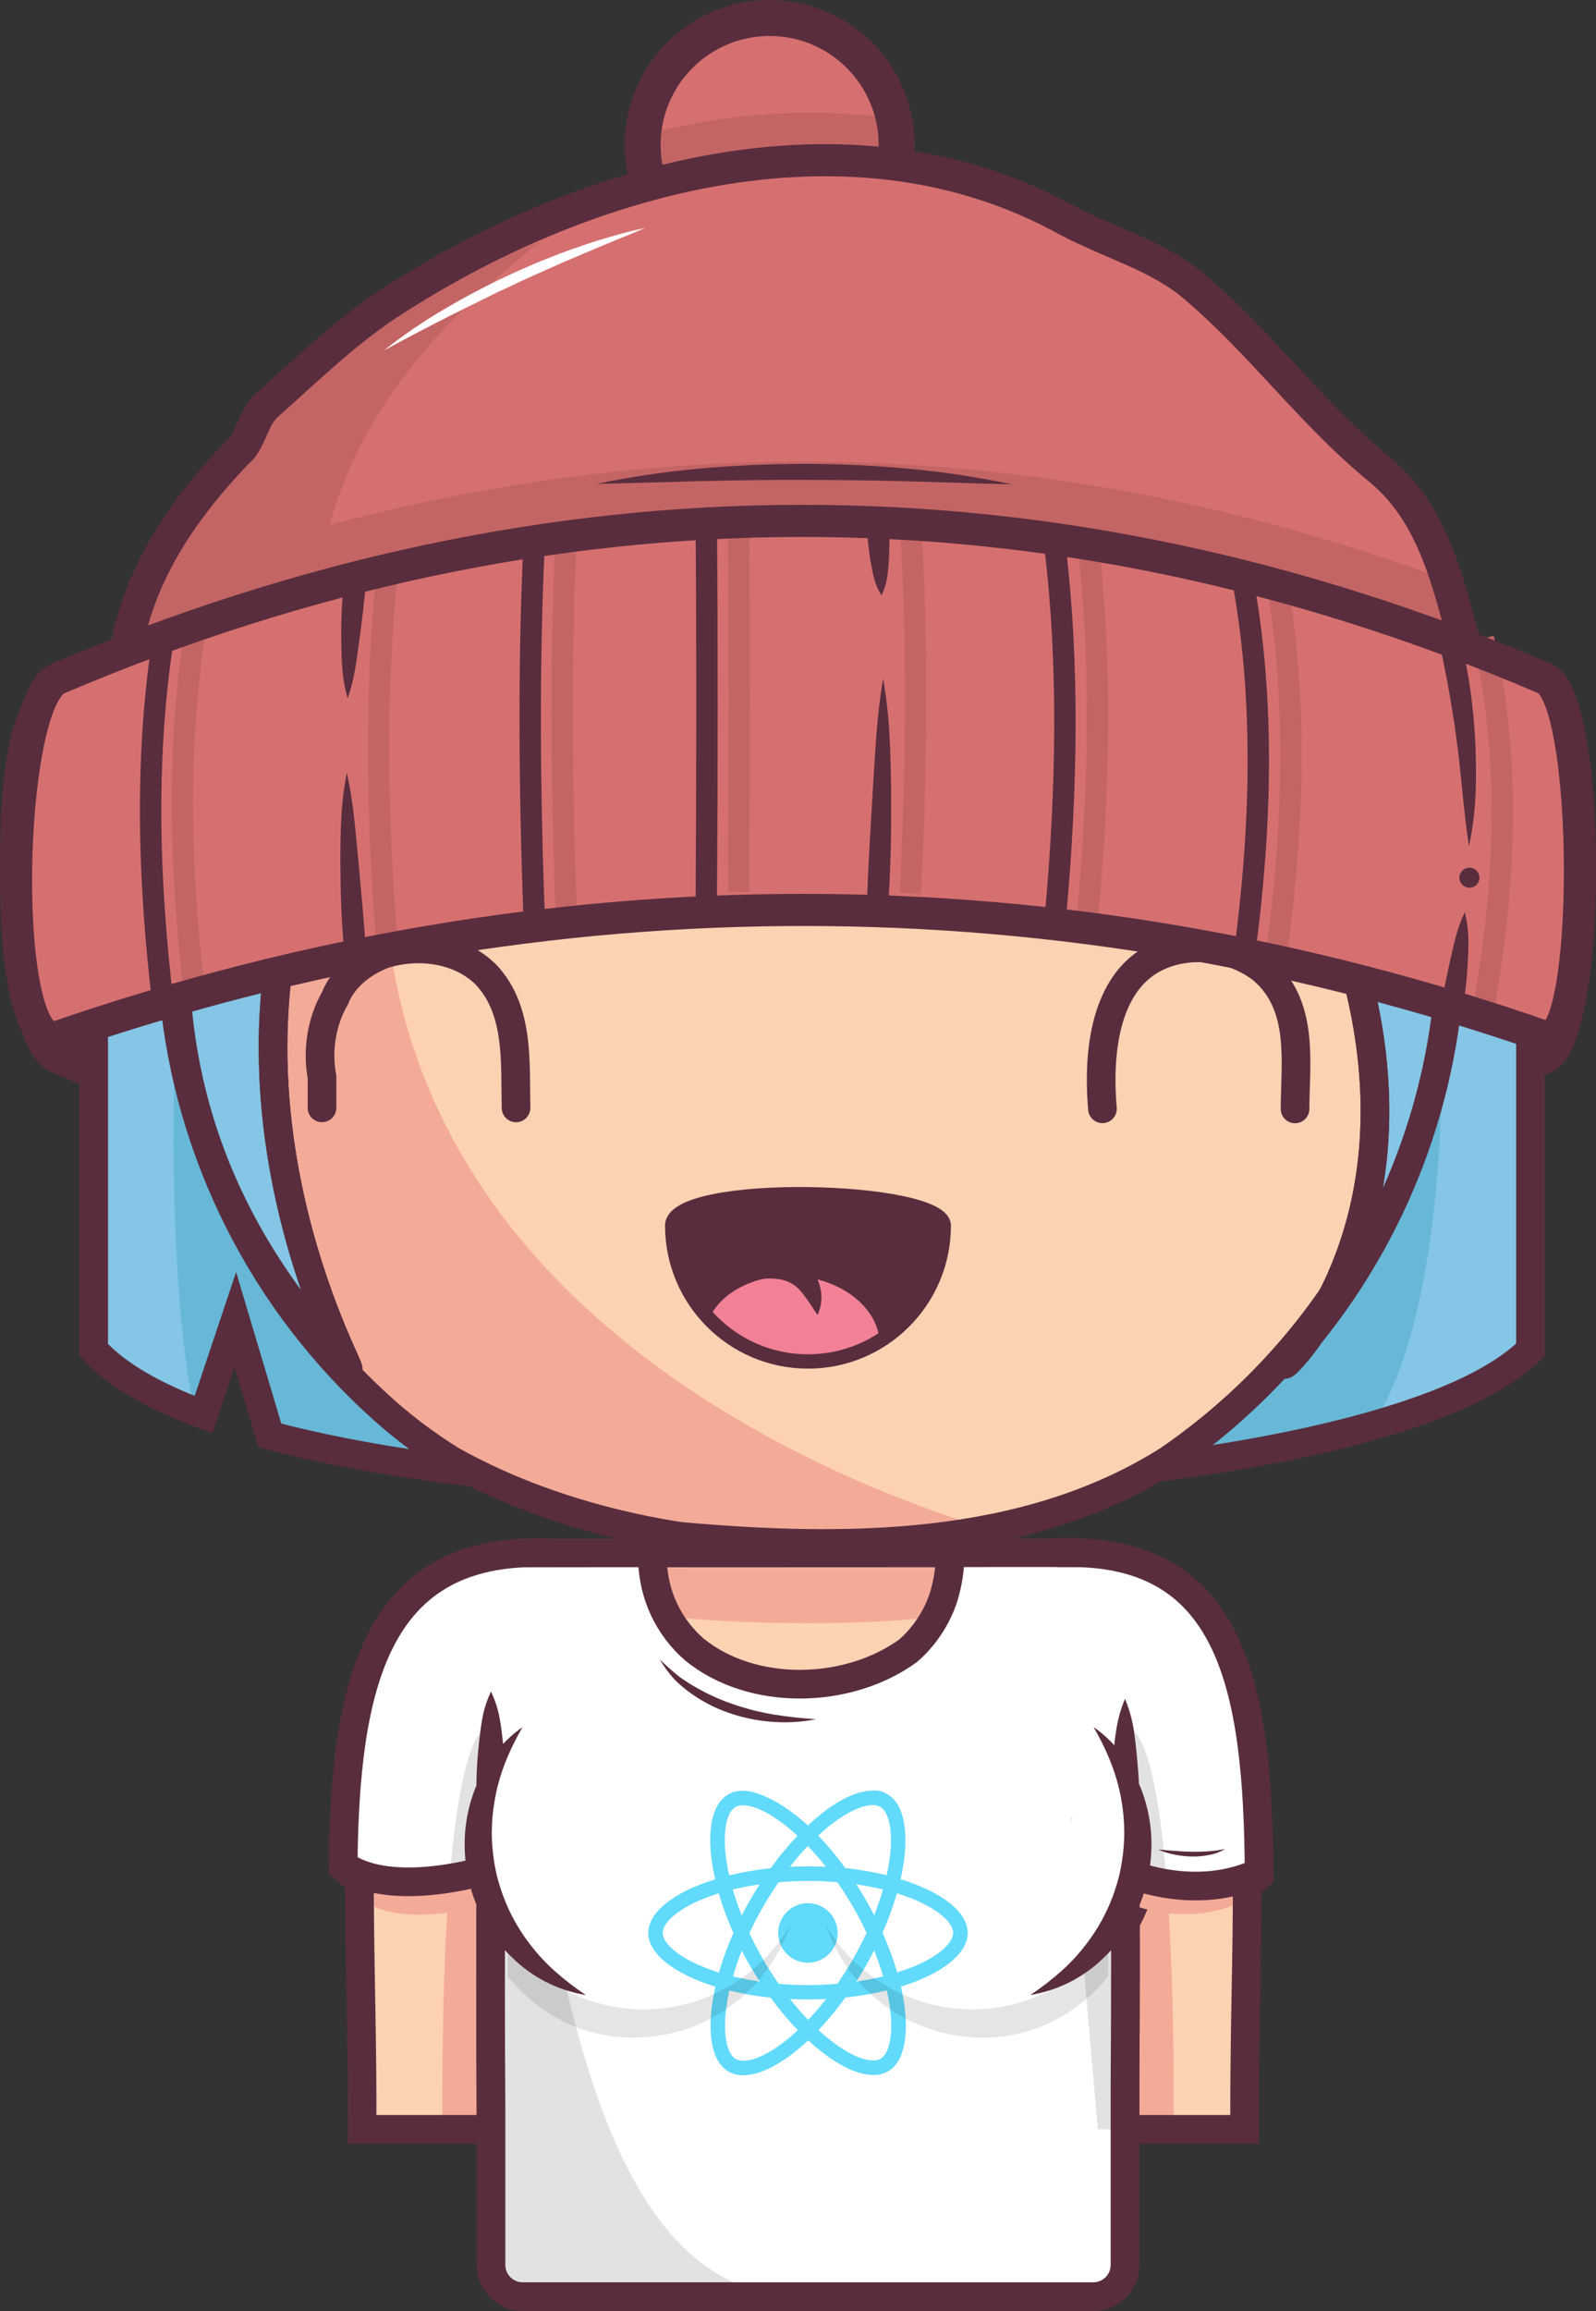 <?xml version="1.0" encoding="UTF-8"?>
<!DOCTYPE svg PUBLIC "-//W3C//DTD SVG 1.1//EN" "http://www.w3.org/Graphics/SVG/1.1/DTD/svg11.dtd">
<!-- Creator: CorelDRAW -->
<svg xmlns="http://www.w3.org/2000/svg" xml:space="preserve" width="176.827mm" height="255.832mm" version="1.1" style="shape-rendering:geometricPrecision; text-rendering:geometricPrecision; image-rendering:optimizeQuality; fill-rule:evenodd; clip-rule:evenodd"
viewBox="0 0 6381.4 9232.54"
 xmlns:xlink="http://www.w3.org/1999/xlink"
 xmlns:xodm="http://www.corel.com/coreldraw/odm/2003">
 <rect x="0" y="0" width="6381.4" height="9232.54" fill="#333333" stroke="none"/>
 <defs>
  <style type="text/css">
   <![CDATA[
    .str6 {stroke:#592D3D;stroke-width:57.29;stroke-miterlimit:22.926}
    .str1 {stroke:#592D3D;stroke-width:114.58;stroke-miterlimit:22.926}
    .str4 {stroke:white;stroke-width:229.16;stroke-miterlimit:22.926}
    .str3 {stroke:white;stroke-width:152.77;stroke-miterlimit:22.926}
    .str7 {stroke:#592D3D;stroke-width:143.73;stroke-miterlimit:22.926}
    .str8 {stroke:#592D3D;stroke-width:85.55;stroke-miterlimit:22.926}
    .str9 {stroke:#C46565;stroke-width:85.55;stroke-miterlimit:22.926}
    .str0 {stroke:#592D3D;stroke-width:128.33;stroke-miterlimit:22.926}
    .str5 {stroke:#592D3D;stroke-width:114.58;stroke-linecap:round;stroke-miterlimit:22.926}
    .str2 {stroke:#592D3D;stroke-width:114.58;stroke-linecap:square;stroke-miterlimit:22.926}
    .fil3 {fill:none;fill-rule:nonzero}
    .fil8 {fill:black;fill-rule:nonzero}
    .fil0 {fill:#592D3D;fill-rule:nonzero}
    .fil9 {fill:#61DAFB;fill-rule:nonzero}
    .fil2 {fill:#67B7D6;fill-rule:nonzero}
    .fil1 {fill:#85C5E5;fill-rule:nonzero}
    .fil13 {fill:#C46565;fill-rule:nonzero}
    .fil12 {fill:#D67070;fill-rule:nonzero}
    .fil7 {fill:#E2E2E2;fill-rule:nonzero}
    .fil11 {fill:#F28195;fill-rule:nonzero}
    .fil5 {fill:#F3AB98;fill-rule:nonzero}
    .fil4 {fill:#FDD2B2;fill-rule:nonzero}
    .fil6 {fill:white;fill-rule:nonzero}
    .fil10 {fill:black;fill-rule:nonzero;fill-opacity:0.102}
   ]]>
  </style>
 </defs>
 <g id="Capa_x0020_1">
  <g id="_2762716613344">
   <g>
    <path class="fil0 str0" d="M231.71 4224.84c1961.53,833.61 3969.04,845.48 5945.32,0 187.47,-80.21 186.4,-1495.79 0,-1430.99 -1929.98,671.91 -3971.07,679.08 -5945.32,0 -234.84,-81.17 -211.96,1340.41 0,1430.99z"/>
   </g>
   <path class="fil1" d="M3246.98 959.07c-1586.37,0 -2872.44,1285.98 -2872.44,2872.44l0 1560.49c90.52,100.45 242.24,186.86 439.22,259.62l127.19 -379.74 138.07 462.71c1458.61,388.05 4456.32,241.38 5040.4,-342.6l-0 -1560.49c0,-1586.46 -1286.07,-2872.44 -2872.44,-2872.44z"/>
   <path class="fil2" d="M775.48 5637.1c12.61,4.87 25.3,9.55 38.19,14.51l127.28 -379.74 138.07 462.71c431.78,114.58 998.28,182.85 1597.25,206.53l260.48 -250.36 -2228.69 -1677.08c0,0 -58.63,968.68 67.41,1623.42z"/>
   <path class="fil2" d="M4349.73 4236.64l241.67 1630.48c332.28,-41.44 636.11,-98.06 889.05,-169.29l-0 0c0,0 315.96,-352.24 281.87,-1684.14 -34.09,-1331.9 -1412.58,222.95 -1412.58,222.95z"/>
   <path class="fil3 str1" d="M3246.98 959.07c-1586.37,0 -2872.44,1285.98 -2872.44,2872.44l0 1560.49c90.52,100.45 242.24,186.86 439.22,259.62l127.19 -379.74 138.07 462.71c1458.61,388.05 4456.32,241.38 5040.4,-342.6l-0 -1560.49c0,-1586.46 -1286.07,-2872.44 -2872.44,-2872.44z"/>
   <path class="fil4" d="M4280.98 6203.03c866.61,0 687.48,1090.81 695.79,2303.83l-695.79 0 0 -2303.83z"/>
   <path class="fil5" d="M4498.11 6901.5l-217.13 364.08 108.66 1241.29 303.25 0c7.35,-1721.29 -194.79,-1605.37 -194.79,-1605.37z"/>
   <path class="fil4" d="M683.63 3732.68c0,-1406.67 1140.36,-2547.03 2547.03,-2547.03 1406.67,0 2547.03,1140.36 2547.03,2547.03 0,0.56 0,1.8 0,2.43 0,766.53 -346.34,1493.03 -941.87,1975.29 -52.31,42.48 -106.25,82.85 -161.83,121.11 -574.43,364.65 -1300.1,364.65 -1955.22,306.31 -63.59,-9.55 -126.99,-21.58 -189.92,-35.42 -251.41,-55.38 -494.8,-140.84 -719.66,-265.44 -55.57,-34.25 -109.46,-71.23 -161.65,-110.95 -52.33,-39.77 -102.82,-82.82 -150.75,-127.72 -45.53,-42.23 -89.46,-86.1 -131.79,-131.61 -437.47,-469.59 -681.37,-1088.49 -681.37,-1730.64 0,-0.93 0,-2.48 0,-3.41l-0 0.06z"/>
   <path class="fil5" d="M1030.81 5016.74c6.68,11.46 13.27,22.92 20.15,34.18 4.11,6.87 8.4,13.56 12.7,20.43 6.3,10.22 12.61,20.43 19.1,30.46 4.58,7.26 9.55,14.32 13.94,21.39 6.3,9.55 12.61,19.1 19.1,28.65 4.87,7.26 9.55,14.51 14.9,21.77 6.3,9.55 12.61,18.33 19.1,27.5 5.16,7.35 10.5,14.61 15.76,21.96 5.25,7.35 12.79,17.67 19.1,26.45 6.3,8.78 10.98,14.61 16.52,21.87 5.54,7.26 13.08,17.19 19.77,25.78 6.68,8.59 11.36,14.42 17.09,21.58 5.73,7.16 13.46,16.81 20.24,25.11 6.78,8.31 11.74,14.23 17.67,21.29 5.92,7.07 13.75,16.42 20.72,24.54 6.97,8.12 12.13,14.03 18.24,21.01l21.2 23.87c6.21,6.97 12.51,13.75 19.1,20.62 8.21,8.98 16.52,17.86 24.83,26.64l11.55 12.22c12.32,12.79 24.73,25.59 37.33,38.19l2.48 2.58c12.32,12.22 24.83,24.35 37.33,36.38l15.08 14.32c9.07,8.5 18.14,17 27.31,25.4l11.08 10.12c9.55,8.98 19.96,17.76 29.98,26.54 31.19,27.17 63.01,53.24 95.48,78.19 52.13,39.72 106.02,76.71 161.65,110.95 224.86,124.13 467.87,210.06 719.66,265.44 62.92,13.84 126.32,25.78 189.92,35.42 401.99,35.81 830.71,49.46 1234.41,-29.41 -641.94,-188.96 -3724.72,-1299.06 -1784.4,-4691.21l0 0c-25.97,11.93 -51.56,24.25 -76.96,37.05l-5.63 2.77c-11.65,5.82 -23.3,11.84 -34.85,17.95l-9.55 5.06c-35.9,19.1 -71.42,38.86 -106.27,59.49l-8.59 5.06c-11.08,6.59 -22.06,13.27 -33.04,20.05l-8.31 5.16c-34.12,21.32 -67.7,43.38 -100.74,66.17l-10.31 7.16c-10.41,7.26 -20.62,14.51 -30.84,21.87l-6.3 4.49c-20.82,15.21 -41.38,30.62 -61.68,46.21l-5.92 4.58c-9.55,7.45 -19.1,15.08 -28.65,22.82l-11.17 8.98c-9.55,7.73 -19.1,15.47 -28.65,23.39l0 0c-20.15,16.71 -40.01,33.9 -59.58,51.27l-10.88 9.55 -25.68 23.39 -12.41 11.27c-27.24,25.46 -53.88,51.47 -79.92,78.01l-13.18 13.46c-7.54,7.83 -15.08,15.66 -22.53,23.58 -4.39,4.68 -8.78,9.55 -13.08,14.13 -13.11,14 -26.04,28.2 -38.77,42.58 -4.3,4.87 -8.69,9.55 -12.98,14.71 -6.78,7.73 -13.46,15.56 -20.15,23.39l-14.42 17.09c-6.49,7.73 -12.98,15.47 -19.1,23.3 -5.16,6.3 -10.31,12.7 -15.37,19.1 -10.22,12.7 -20.24,25.4 -30.17,38.19 -5.16,6.68 -10.31,13.37 -15.37,20.15 -5.06,6.78 -11.46,15.18 -17.09,22.92 -5.63,7.73 -10.22,13.84 -15.18,20.82 -4.97,6.97 -10.79,14.8 -16.04,22.25 -9.04,12.73 -17.95,25.62 -26.73,38.67 -4.77,6.97 -9.55,14.13 -14.23,21.2 -4.68,7.07 -10.5,15.85 -15.66,23.87l-14.23 22.06 -16.04 25.88c-4.11,6.59 -8.21,13.18 -12.22,19.77 -8.5,13.94 -16.71,27.98 -24.92,42.01l-11.65 20.62c-5.16,9.07 -10.31,18.24 -15.37,27.41 -3.82,6.97 -7.64,13.94 -11.36,20.91 -6.11,11.36 -12.13,22.82 -18.14,34.28l-11.46 22.34c-6.11,12.22 -12.22,24.35 -18.24,36.67 -3.15,6.59 -6.4,13.27 -9.55,19.96 -4.97,10.41 -9.55,20.91 -14.61,31.41 -2.96,6.3 -5.82,12.61 -8.69,19.1 -7.06,15.72 -13.97,31.63 -20.71,47.73 -2.1,4.97 -4.11,10.03 -6.21,14.99 -5.06,12.13 -10.03,24.25 -14.9,36.47 -2.58,6.4 -5.06,12.79 -7.54,19.1 -4.77,12.03 -9.55,24.16 -13.84,36.28 -2.01,5.25 -4.01,10.5 -5.92,15.76 -5.98,16.74 -11.87,33.48 -17.67,50.22l-5.35 16.23c-4.2,12.73 -8.31,25.46 -12.32,38.19l-5.73 18.24c-4.49,14.71 -8.88,29.41 -13.08,44.21 -0.96,3.15 -1.91,6.3 -2.77,9.55 -4.97,17.57 -9.74,35.2 -14.32,52.89 -1.53,5.63 -2.87,11.36 -4.3,17 -3.34,13.27 -6.59,26.54 -9.55,39.91l-4.01 16.71c-4.11,18.14 -8.12,36.28 -11.84,54.52l-1.43 7.35c-3.24,16.23 -6.42,32.47 -9.55,48.7 -1.05,5.82 -2.01,11.55 -3.06,17.38 -2.48,14.23 -4.87,28.65 -7.07,42.97 -0.77,4.87 -1.62,9.55 -2.29,14.51 -2.87,18.62 -5.44,37.33 -7.92,56.15l-1.43 12.41c-1.91,15.18 -3.63,30.46 -5.25,45.74 -0.57,5.73 -1.24,11.46 -1.82,17.28 -1.53,16.04 -2.96,32.18 -4.3,48.32 0,3.34 -0.57,6.59 -0.77,9.55 -1.4,19.09 -2.63,38.35 -3.72,57.76 0,5.06 0,10.22 -0.67,15.28 -0.64,15.02 -1.21,30.02 -1.72,44.98 0,5.63 0,11.27 0,16.9 0,19.57 -0.77,39.24 -0.77,58.91 0,0 0,0.67 0,0.96 0,21.2 0,42.21 0.77,63.21 0,7.26 0.57,14.51 0.77,21.77 0.48,14.03 0.96,28.07 1.62,42.11 0,8.5 1.05,16.9 1.53,25.4 0.77,12.7 1.43,25.4 2.39,38.19 0.67,9.55 1.53,18.05 2.29,27.02 1.05,12.03 2.01,24.06 3.25,36 0.86,9.55 2.01,18.52 2.96,27.78 1.34,11.55 2.58,23.2 4.01,34.76 1.15,9.55 2.48,19.1 3.72,28.17 1.53,11.27 3.06,22.63 4.77,33.9 1.43,9.55 2.96,19.1 4.49,28.65 1.72,11.08 3.53,22.25 5.44,33.32 1.72,9.55 3.44,19.1 5.25,28.65 2.01,10.98 4.11,21.96 6.21,32.85 2.1,10.89 3.92,19.1 5.92,28.65 2.29,10.88 4.58,21.67 7.07,32.47 2.48,10.79 4.2,19.1 6.49,27.98 2.48,10.79 5.16,21.48 7.83,32.08 2.67,10.6 4.68,18.62 7.07,27.78 2.87,10.69 5.73,21.29 8.69,31.89 2.48,9.55 5.06,18.33 7.73,27.41 3.06,10.6 6.21,21.1 9.55,31.61 3.34,10.51 5.54,18.05 8.4,27.12 2.86,9.07 6.68,20.91 10.12,31.32 3.44,10.41 5.92,17.86 8.98,26.73 3.63,10.41 7.26,20.82 10.98,31.22 3.15,8.69 6.21,17.47 9.55,26.16l11.84 31.22c3.34,8.5 6.59,17.09 9.55,25.59 4.2,10.41 8.5,20.91 12.79,31.32 3.44,8.21 6.78,16.52 10.31,24.73 4.49,10.69 9.55,21.2 13.84,31.8 3.53,7.83 6.97,15.76 10.5,23.58 4.97,11.08 10.22,21.96 15.28,32.85l10.31 21.96c5.82,12.03 11.84,23.87 17.86,35.81 3.06,6.02 5.92,12.13 9.07,18.14 18.33,35.7 37.42,70.94 57.29,105.69 2.77,4.49 6.3,10.31 9.74,16.14z"/>
   <path class="fil3 str1" d="M683.63 3732.68c0,-1406.67 1140.36,-2547.03 2547.03,-2547.03 1406.67,0 2547.03,1140.36 2547.03,2547.03 0,0.56 0,1.8 0,2.43 0,766.53 -346.34,1493.03 -941.87,1975.29 -52.31,42.48 -106.25,82.85 -161.83,121.11 -574.43,364.65 -1300.1,364.65 -1955.22,306.31 -63.59,-9.55 -126.99,-21.58 -189.92,-35.42 -251.41,-55.38 -494.8,-140.84 -719.66,-265.44 -55.57,-34.25 -109.46,-71.23 -161.65,-110.95 -52.33,-39.77 -102.82,-82.82 -150.75,-127.72 -45.53,-42.23 -89.46,-86.1 -131.79,-131.61 -437.47,-469.59 -681.37,-1088.49 -681.37,-1730.64 0,-0.93 0,-2.48 0,-3.41l-0 0.06z"/>
   <path class="fil4" d="M2143.29 6203.03c-866.7,0 -687.48,1090.81 -695.79,2303.83l695.79 0 0 -2303.83z"/>
   <path class="fil5" d="M1962.92 6901.5l217.41 364.08 -108.76 1241.29 -302.97 0c-7.73,-1721.29 194.31,-1605.37 194.31,-1605.37z"/>
   <path class="fil4" d="M4371.4 9175.25l-2281.49 0c-69.98,-0.05 -126.7,-56.81 -126.7,-126.8 0,0 0,0 0,0l-0 -2718.61c0,-0 0,-0 0,-0 0,-69.99 56.72,-126.76 126.71,-126.8l2226.96 0c124.99,0 181.42,73.14 181.42,189.82l0 2655.21c0,0.12 0,0.26 0,0.38 0,70.02 -56.78,126.8 -126.8,126.8 -0.03,0 -0.06,0 -0.09,0z"/>
   <path class="fil5" d="M4462.87 6278.46c-9.5,-11.66 -17.59,-24.55 -23.97,-38.19 -22.91,-17.96 -50.21,-29.54 -79.05,-33.52 -13.96,-2.17 -28.1,-3.25 -42.21,-3.25 -0.23,0 -0.54,0 -0.78,0l-2226.96 0c-69.79,0.04 -126.44,56.52 -126.7,126.32 276.9,99.5 795.28,155.06 1267.45,155.06 602.12,0.01 996.66,-89.27 1232.21,-206.43z"/>
   <path class="fil3 str2" d="M4280.98 6203.03c866.61,0 687.48,1090.81 695.79,2303.83l-478.66 0"/>
   <path class="fil3 str2" d="M2143.29 6203.03c-866.7,0 -687.48,1090.81 -695.79,2303.83l478.09 0"/>
   <line class="fil3 str1" x1="2089.91" y1="6203.99" x2="4316.88" y2= "6203.03" />
   <path class="fil5" d="M2089.91 9175.25l1113.53 0c-1042.2,0 -963.53,-2207.39 -1240.24,-2207.39l0 2080.21c0,0.12 0,0.26 0,0.38 0,69.99 56.72,126.76 126.71,126.8l-0.01 0z"/>
   <path class="fil0" d="M1905.92 7178.21c-1.82,-35.04 -1.05,-70.08 0.48,-105.03 1.53,-34.95 4.49,-70.18 8.21,-105.03 1.91,-17.57 3.82,-35.04 6.21,-52.61 2.39,-17.57 4.68,-35.04 8.12,-52.61 6.73,-36.32 18.31,-71.7 34.28,-105.03 15.97,33.32 27.56,68.7 34.31,105.01 3.44,17.57 5.92,35.04 8.12,52.61 2.2,17.57 4.3,35.04 6.21,52.61 3.63,35.04 6.49,70.08 8.12,105.03 1.62,34.95 2.39,70.08 0.57,105.03l-114.61 0.01z"/>
   <path class="fil3 str1" d="M4498.11 7265.58l0 76.39c2.48,324.64 2.48,658.84 0,981.09 0,27.41 0,54.62 0,81.45l0 643.66c0,0.08 0,0.19 0,0.28 0,69.99 -56.72,126.76 -126.71,126.8l-2281.49 0c-69.98,-0.05 -126.7,-56.81 -126.7,-126.8 0,0 0,0 0,0l-0 -555.71c0,-23.97 0,-48.41 0,-73.05 -2.39,-332.95 -2.39,-667.14 0,-1005.44l0 -236.04"/>
   <path class="fil0" d="M4440.82 7265.58c-1.82,-39.82 -0.96,-79.73 0.57,-119.64 1.53,-39.91 4.49,-79.73 8.12,-119.64 1.91,-19.96 3.92,-39.91 6.21,-59.87 2.29,-19.95 4.68,-39.82 8.12,-59.77 6.6,-41.06 18.22,-81.33 34.28,-119.67 16.06,38.34 27.68,78.6 34.29,119.64 3.44,19.96 5.92,39.91 8.12,59.77 2.2,19.86 4.3,39.91 6.21,59.87 3.63,39.91 6.59,79.73 8.12,119.64 1.53,39.91 2.39,79.82 0.57,119.64l-114.6 0.03z"/>
   <path class="fil3 str1" d="M3250.42 7350.18c0,365.4 -296.35,661.68 -661.8,661.68 -365.44,0 -661.8,-296.36 -661.8,-661.8 0,-104.39 24.72,-207.4 72.07,-300.4"/>
   <g>
    <path class="fil4" d="M1998.91 7049.69c36.19,-70.6 84.76,-134.28 143.24,-187.81l-143.24 187.81zm0 0l0 0 0 0z"/>
   </g>
   <path class="fil0" d="M1947.83 7023.62c8.39,-19.86 19.25,-38.62 32.28,-55.78 12.87,-17.13 27.45,-33.19 43.24,-47.72 8.02,-7.26 16.14,-14.32 24.63,-20.91 8.43,-6.81 17.41,-12.99 26.83,-18.35 20.36,-11.74 43.34,-18.31 66.84,-19.08 -2.44,22.32 -8.13,44.27 -16.69,65.02 -3.72,9.55 -7.92,17.95 -12.32,26.45l-12.41 25.49c-8.12,16.81 -16.14,33.32 -24.35,49.56 -7.86,16.32 -16.76,32.39 -26.35,47.77l-101.7 -52.44z"/>
   <g>
    <path class="fil4" d="M3128.78 6967.86c79.1,111.41 121.65,244.77 121.65,381.43 0,0.16 0,0.32 0,0.48l-121.65 -381.92zm0 0l0 0 0 0z"/>
   </g>
   <path class="fil0" d="M3128.78 6967.86c32.6,17.64 60.95,42.27 82.99,72.08 10.95,14.48 20.86,29.82 29.59,45.74 8.88,15.95 16.9,32.37 24.35,49.17 14.61,33.65 25.79,69.06 33.05,105.04 6.13,30.25 9.32,61.13 9.32,92.02 0,5.99 -0.11,12.14 -0.34,18.07l-114.6 0.01c-1.82,-31.03 -3.44,-61.87 -6.68,-92.91 -3.24,-31.03 -7.35,-61.87 -13.37,-93l-4.77 -23.3 -5.54 -23.39c-4.01,-15.56 -8.31,-31.13 -12.32,-47.07 -8.95,-33.62 -16.36,-68.11 -21.7,-102.48l0.03 0.02z"/>
   <g>
    <path class="fil4" d="M4583.18 7350.18c0,-0.26 0,-0.51 0,-0.75 0,-182.87 -75.92,-357.53 -209.47,-482.37l209.47 483.12zm0 0l0 0 0 0z"/>
   </g>
   <path class="fil0" d="M4525.89 7350.18c-1.54,-41.04 -5.66,-82.2 -12.01,-122.74 -6.71,-41.04 -16.74,-81.72 -29.82,-121.07 -3.25,-9.55 -7.07,-19.77 -10.6,-29.7 -3.53,-9.93 -8.02,-19.57 -11.93,-29.51 -3.91,-9.93 -8.98,-19.1 -13.18,-29.12l-13.94 -28.65c-19.1,-39.15 -39.82,-78.2 -60.73,-121.74 44.24,18.87 84.05,46.93 116.69,82.24 7.92,8.98 16.23,17.76 23.58,27.21 7.35,9.46 14.71,19.1 21.48,28.65 6.78,9.55 13.66,19.96 19.77,30.36 6.11,10.41 12.51,20.82 17.95,31.7 22.72,43.1 40.13,89.07 51.58,136.48 10.43,42.21 15.71,85.82 15.71,129.37 0,5.47 -0.13,11.09 -0.26,16.5l-114.28 0.01z"/>
   <path class="fil3 str1" d="M3259.3 7350.18c0.03,2.53 -0.05,5.36 -0.05,7.94 0,365.44 296.36,661.8 661.8,661.8 365.44,0 661.8,-296.36 661.8,-661.8 0,-2.58 -0.08,-5.41 -0.08,-7.92"/>
   <g>
    <path class="fil4" d="M3381.23 6967.86c-79,111.28 -121.55,244.72 -121.55,381.3 0,0.16 0,0.48 0,0.64l121.55 -381.94zm0 0l0 0 0 0z"/>
   </g>
   <path class="fil0" d="M3381.23 6967.86c-5.39,34.45 -12.68,68.93 -21.66,102.69 -4.01,15.95 -8.31,31.51 -12.32,47.07l-5.44 23.39 -4.77 23.3c-6.02,31.13 -10.41,62.06 -13.46,93 -3.06,30.93 -4.77,61.87 -6.59,92.91l-114.97 -0.04c-0.22,-6.21 -0.39,-12.62 -0.39,-18.86 0,-30.63 3.18,-61.25 9.37,-91.22 7.23,-36.02 18.34,-71.39 33.01,-105.05 7.35,-16.81 15.37,-33.23 24.25,-49.17 8.77,-15.86 18.7,-31.25 29.61,-45.7 22.14,-29.87 50.66,-54.61 83.36,-72.3l0.01 -0.01z"/>
   <line class="fil3 str1" x1="2117.7" y1="6955.73" x2="2117.7" y2= "6203.03" />
   <line class="fil3 str1" x1="4342.66" y1="6955.73" x2="4342.66" y2= "6203.03" />
   <path class="fil6 str1" d="M2948.98 7530.83l514.66 0 0 188.1c-169.39,-57.77 -340.97,-56.33 -514.66,0l0 -188.1z"/>
   <path class="fil6 str1" d="M4549.29 7350.18c0,-0.22 0,-0.7 0,-0.95 0,-167.29 -63.68,-328.37 -177.92,-450.5 -40.29,-43.16 -422.71,59.11 -647.48,260.29 -220.66,197.55 -412.77,520.29 -385.28,560.97 122.99,182.52 328.78,292 548.87,292 365.44,0 661.8,-296.36 661.8,-661.8 0,0 0,0 0,0l0 -0.01z"/>
   <path class="fil6" d="M4167.45 7059.24c-58.44,35.04 -116.01,68.56 -171.87,105.03 -55.06,34.99 -108.11,74.33 -157.92,116.37 -49.17,42.58 -96.53,88.99 -143.23,136.16 -46.69,47.17 -92.52,95.48 -140.84,143.9 29.37,-61.53 65.16,-119.82 106.77,-173.56 41.44,-54.49 88.8,-105.18 140.48,-150.19 52.63,-44.56 111.04,-82.32 173.29,-112.02 61.25,-30.07 126.42,-52.25 193.35,-65.67l-0.04 -0.03z"/>
   <path class="fil6 str1" d="M1912.02 7350.18c0,-0.22 0,-0.7 0,-0.95 0,-167.29 63.68,-328.37 177.92,-450.5 40.29,-43.16 422.71,59.11 647.48,260.29 220.66,197.55 412.77,520.29 385.28,560.97 -122.99,182.52 -328.78,292 -548.87,292 -365.44,0 -661.8,-296.36 -661.8,-661.8 0,0 0,0 0,0l-0 -0.01z"/>
   <path class="fil7" d="M2808.14 7923.65c-450.06,-0 -815.04,-364.99 -815.04,-815.05 0,-0.03 0,-0.03 0,-0.03 0,-27.69 1.51,-55.68 4.23,-83.17 -55.88,99.07 -85.21,211.05 -85.21,324.81 0,365.44 296.36,661.8 661.8,661.8 120.87,0 239.64,-33.21 342.98,-95.83 -35.94,4.87 -72.39,7.46 -108.74,7.46l-0.01 0z"/>
   <path class="fil3 str1" d="M1912.02 7350.18c0,-0.22 0,-0.7 0,-0.95 0,-167.29 63.68,-328.37 177.92,-450.5 40.29,-43.16 422.71,59.11 647.48,260.29 220.66,197.55 412.77,520.29 385.28,560.97 -122.99,182.52 -328.78,292 -548.87,292 -365.44,0 -661.8,-296.36 -661.8,-661.8 0,0 0,0 0,0l-0 -0.01z"/>
   <path class="fil6" d="M2293.86 7059.24c66.93,13.42 132.1,35.6 193.39,65.56 62.21,29.72 120.53,67.58 173.14,112.12 51.47,45.04 98.58,95.48 139.87,150 41.72,53.76 77.51,112.05 106.77,173.48 -48.32,-47.74 -93.96,-96.72 -140.84,-143.9 -46.88,-47.17 -93.96,-93.57 -143.23,-136.16 -49.69,-41.94 -102.74,-81.28 -157.77,-116.28 -55.7,-36.27 -112.99,-69.79 -171.33,-104.83z"/>
   <path class="fil5" d="M4928.36 7612.66c2.01,-354.34 -11.55,-669.06 -73.81,-910.82 -96.15,-242.15 -269.07,-386.52 -573.57,-386.52l217.61 1284.45c0,0 215.03,97.77 429.77,12.89z"/>
   <path class="fil3 str2" d="M5010.57 7511.83c-10.86,8.98 -22.77,16.81 -35.32,23.2"/>
   <path class="fil5" d="M1570.29 6691.53c-65.22,244.15 -76.39,564.59 -73.91,926.19 190.01,81.54 481.43,-20.53 481.43,-20.53l165.47 -1262.68c-294.76,-0.29 -470.45,132.44 -573,357.01z"/>
   <path class="fil6" d="M4316.88 6203.03l-517.62 0 0 0.96c0,-0.03 0,0.19 0,0.19 0,42.89 -4.68,85.77 -13.76,127.63 -4.36,20.38 -9.97,40.69 -16.58,60.43 -21.15,59.21 -53.65,113.89 -95.53,160.75 -13.37,14.97 -27.7,29.18 -42.93,42.27 -240.33,173.78 -622.27,183.33 -854.39,-5.54 -25.01,-21.76 -47.83,-46.16 -67.93,-72.54 -41.78,-54.93 -71.47,-118.17 -86.88,-185.37 -4.47,-20.74 -7.96,-41.84 -10.22,-62.94 -2.23,-21.15 -3.52,-42.7 -3.52,-64.03 0,-0.29 0,-0.57 0,-0.85l0 -0.96 -517.62 -0.01c-69.98,0.04 -126.7,56.81 -126.7,126.8 0,0 0,0 0,0l0 2718.23c0,0.12 0,0.26 0,0.38 0,69.99 56.72,126.76 126.71,126.8l2281.48 0c69.99,-0.05 126.71,-56.81 126.71,-126.8 0,0 0,0 0,0l0 -2655.59c0,-116.68 -56.24,-189.82 -181.23,-189.82z"/>
   <path class="fil6" d="M4280.98 6203.03c606.7,0 700.85,534.71 705.62,1271.56 -177.6,110.95 -467.01,12.51 -467.01,12.51l-238.61 -1284.07z"/>
   <path class="fil7" d="M4498.11 6901.5l-217.13 364.08 108.66 1241.29 110.85 0 0 -1008.78 165 27.59c-54.14,-689.11 -167.38,-624.18 -167.38,-624.18z"/>
   <path class="fil6" d="M2143.29 6203.03c-589.9,0 -724.05,513.7 -733.79,1218.94 181.42,189.63 553.8,43.73 553.8,43.73l179.99 -1262.68z"/>
   <path class="fil7" d="M1962.92 6901.5l0 564.59 -165.28 41.16c54.14,-669.53 165.28,-605.75 165.28,-605.75z"/>
   <path class="fil3 str2" d="M4280.98 6203.03c643.66,0 749.07,537.48 753.37,1277.38 -250.17,118.69 -514.75,6.68 -514.75,6.68"/>
   <path class="fil3 str2" d="M2143.29 6203.03c-637.73,0 -764.63,522.3 -771.13,1248.16 197.08,141.13 590.66,14.9 590.66,14.9"/>
   <path class="fil7" d="M2089.91 9175.25l1113.53 0c-1042.2,0 -963.53,-2207.39 -1240.24,-2207.39l0 2080.21c0,0.12 0,0.26 0,0.38 0,69.99 56.72,126.76 126.71,126.8l-0.01 0z"/>
   <path class="fil0" d="M1905.92 7178.21c-1.82,-35.04 -1.05,-70.08 0.48,-105.03 1.53,-34.95 4.49,-70.18 8.21,-105.03 1.91,-17.57 3.82,-35.04 6.21,-52.61 2.39,-17.57 4.68,-35.04 8.12,-52.61 6.73,-36.32 18.31,-71.7 34.28,-105.03 15.95,33.27 27.52,68.65 34.2,105.01 3.53,17.57 6.02,35.04 8.21,52.61 2.19,17.57 4.3,35.04 6.21,52.61 3.63,35.04 6.49,70.08 8.12,105.03 1.62,34.95 2.39,70.08 0.57,105.03l-114.6 0.02z"/>
   <path class="fil3 str1" d="M4498.11 7265.58l0 76.39c2.48,324.64 2.48,658.84 0,981.09 0,27.41 0,54.62 0,81.45l0 643.66c0,0.08 0,0.19 0,0.28 0,69.99 -56.72,126.76 -126.71,126.8l-2281.49 0c-69.98,-0.05 -126.7,-56.81 -126.7,-126.8 0,0 0,0 0,0l-0 -555.71c0,-23.97 0,-48.41 0,-73.05 -2.39,-332.95 -2.39,-667.14 0,-1005.44l0 -236.04"/>
   <path class="fil0" d="M4440.82 7265.58c-1.82,-39.82 -0.96,-79.73 0.57,-119.64 1.53,-39.91 4.49,-79.73 8.12,-119.64 1.91,-19.96 3.92,-39.91 6.21,-59.87 2.29,-19.95 4.68,-39.82 8.21,-59.77 6.56,-41 18.07,-81.38 34.16,-119.66 16.08,38.33 27.7,78.59 34.32,119.63 3.44,19.96 5.92,39.91 8.12,59.77 2.2,19.86 4.3,39.91 6.21,59.87 3.63,39.91 6.59,79.73 8.12,119.64 1.53,39.91 2.39,79.82 0.57,119.64l-114.6 0.03z"/>
   <line class="fil3 str1" x1="2089.91" y1="6203.99" x2="4316.88" y2= "6203.03" />
   <path class="fil3 str1" d="M3799.26 6203.99c0,-0.03 0,0.19 0,0.19 0,42.89 -4.68,85.77 -13.76,127.63 -4.36,20.38 -9.97,40.69 -16.58,60.43 -21.15,59.21 -53.65,113.89 -95.53,160.75 -13.37,14.97 -27.7,29.18 -42.93,42.27 -240.33,173.78 -622.27,183.33 -854.39,-5.54 -25.01,-21.76 -47.83,-46.16 -67.93,-72.54 -41.78,-54.93 -71.47,-118.17 -86.88,-185.37 -4.47,-20.74 -7.96,-41.84 -10.22,-62.94 -2.23,-21.15 -3.52,-42.7 -3.52,-64.03 0,-0.29 0,-0.57 0,-0.85"/>
   <path class="fil0" d="M3263.12 6868.27c-41.23,8.21 -83.32,12.48 -125.4,12.48 -16.69,0 -33.54,-0.78 -50.16,-2.02 -59.22,-4.1 -117.8,-16.22 -173.77,-35.82 -56.4,-19.34 -109.56,-47.21 -157.56,-82.53l-17.76 -13.46c-5.82,-4.58 -11.46,-9.55 -17.09,-14.51 -11.35,-9.62 -22.02,-20.15 -31.83,-31.31 -19.57,-22.05 -36.84,-46.12 -51.35,-71.72 20.35,20.47 41.94,39.93 64.35,58.16 5.54,4.58 11.17,9.07 16.71,13.37 5.54,4.29 11.74,7.83 17.57,11.84 5.82,4.01 11.65,8.02 17.67,11.74l18.24 11.08c48.64,28.71 100.37,52.73 153.75,71.2 53.45,18.73 108.82,33.1 164.68,42.51 56.9,9.21 114.4,15.69 171.91,18.94l0.06 0.06z"/>
   <path class="fil3 str2" d="M1395.75 7480.41c10.86,9.86 22.65,18.79 35.15,26.46"/>
   <path class="fil0" d="M4898.76 7386.74c-19.87,11.87 -41.77,20.05 -64.55,24.06 -21.12,4.12 -42.6,6.23 -64.11,6.23 -1.54,0 -3.13,-0.04 -4.63,-0.04 -22.99,-0.43 -45.97,-3.01 -68.54,-7.55 -11.27,-2.01 -22.25,-5.35 -33.32,-8.31 -11.08,-2.96 -21.67,-7.35 -32.18,-11.84 11.55,0 22.72,1.72 33.99,2.67l33.61 2.77c11.17,0 22.25,1.91 33.42,2.01 11.17,0.1 22.15,1.05 33.23,1.15 22.27,0.39 44.54,-0.21 66.82,-1.8 22.24,-1.52 44.49,-4.68 66.28,-9.34l-0.01 -0.02z"/>
   <path class="fil8 str3" d="M3869.25 7722.28c0,-84.6 -105.99,-164.8 -268.4,-214.55 37.52,-165.57 20.82,-297.24 -52.61,-339.44 -14.94,-9.92 -32.51,-15.22 -50.46,-15.22 -2.53,0 -5.08,0.11 -7.6,0.31 -76.39,1.24 -165.28,51.08 -260,139.6 -95,-88.03 -200.04,-140.06 -260.1,-138.54 -30.17,0.86 -41.73,4.97 -58.82,14.9 -73.24,42.11 -89.56,173.59 -51.85,338.68 -162.32,49.94 -267.35,129.95 -267.35,214.27 0,84.31 105.99,164.8 268.4,214.55 -37.52,165.57 -20.82,297.24 52.61,339.44 17.06,9.59 36.3,14.63 55.87,14.63 0.88,0 1.81,-0.01 2.67,-0.03 71.61,0 165.28,-51.08 260.1,-139.6 94.72,88.04 188.49,138.55 260.1,138.55 0.8,0.01 1.66,0.03 2.5,0.03 19.71,0 39.11,-5.05 56.31,-14.64 73.14,-42.21 89.56,-173.69 51.75,-338.68 161.46,-49.74 266.87,-129.95 266.87,-214.26zm-379.26 -510.74l0 0c0.57,-0.02 1.18,-0.03 1.76,-0.03 9.69,0 19.25,2.34 27.84,6.81 35.42,20.34 50.8,97.68 38.86,197.08 -2.87,24.44 -7.54,50.22 -13.27,76.39 -54.31,-13.06 -109.65,-22.98 -165.31,-28.72 -33.1,-45.49 -69.63,-89.3 -108.32,-130 84.76,-78.27 164.3,-121.43 218.44,-121.52zm-490.02 644.04c12.22,20.82 24.73,41.12 37.52,60.92 -36.95,-5.44 -72.66,-12.22 -106.75,-20.53 9.55,-33.61 21.58,-68.27 35.14,-102.84 10.69,20.82 21.86,41.64 34.09,62.45zm-69.99 -306.98c34.09,-8.02 69.99,-15.08 107.23,-20.53 -12.7,20.05 -25.49,40.58 -37.43,61.68 -11.94,21.1 -23.2,41.63 -33.9,62.45 -13.7,-33.83 -25.74,-68.49 -35.91,-103.55l0.01 -0.05zm66.36 174.45c16.14,-34.85 34.37,-69.8 53.95,-103.89 19.57,-34.09 41.06,-68.46 62.73,-99.4 38.77,-3.44 78.11,-5.25 117.64,-5.25 39.53,0 78.58,1.82 117.16,4.97 21.58,30.94 42.68,64.07 63.02,98.92 20.34,34.85 38.19,68.75 54.14,103.6 -16.42,34.95 -34.37,69.8 -53.95,103.89 -19.57,34.09 -41.06,68.46 -62.73,99.5 -38.77,3.34 -78.11,5.16 -117.64,5.16 -39.53,0 -78.58,-1.82 -117.16,-4.97 -21.58,-30.94 -42.68,-63.97 -63.02,-98.92 -20.34,-34.95 -37.72,-68.75 -54.14,-103.6zm465.01 131.77c11.93,-20.82 23.11,-41.92 33.8,-62.73 13.6,33.84 25.78,68.64 35.95,103.7 -34.09,8.31 -69.99,15.37 -107.23,20.82 12.75,-20.15 25.45,-40.68 37.48,-61.78zm0 -265.83c-11.93,-20.82 -24.73,-41.16 -37.52,-60.92 37.05,5.41 72.63,12.25 106.75,20.53 -9.55,33.61 -21.58,68.27 -35.14,102.84 -10.98,-20.82 -22.15,-41.63 -34.37,-62.45l0.29 0zm-159.07 -131c-23.49,-0.96 -47.74,-1.82 -71.61,-1.82 -23.87,0 -48.7,0.57 -72.38,1.82 22.35,-28.91 46.38,-56.88 71.64,-83.25 25.49,26.4 49.62,54.26 72.29,83.19l0.06 0.06zm-362.17 -238.71c8.41,-4.49 17.81,-6.84 27.34,-6.84 0.88,0 1.77,0.03 2.65,0.06l0 0c53.85,0 133.68,42.97 218.66,121.36 -38.6,40.55 -74.81,84.31 -107.54,129.87 -55.66,5.63 -111.18,15.41 -165.49,28.65 -6.02,-25.97 -10.41,-51.27 -13.56,-75.43 -12.28,-99.51 2.81,-176.85 37.94,-197.38l0 -0.29zm-65.6 661.03c-25.78,-8.12 -50.22,-17 -72.86,-26.54 -92.24,-39.34 -151.82,-90.9 -151.82,-131.77 0,-40.87 59.58,-92.71 151.82,-131.77 22.34,-9.55 46.79,-18.24 72.09,-26.26 15.89,53.79 35.72,107.32 58.59,158.56 -22.83,51.18 -42.33,104.35 -57.87,158.12l0.04 -0.34zm96.63 352.43c-0.31,-0 -0.66,0 -0.98,0 -9.9,0 -19.67,-2.4 -28.43,-6.98 -35.42,-20.34 -50.8,-97.68 -38.86,-197.08 2.87,-24.54 7.54,-50.22 13.27,-76.39 54.19,13.14 109.92,22.79 165.34,28.6 33.17,45.7 69.45,89.51 108.34,130.25 -84.91,78.72 -164.54,121.88 -218.68,121.88l0 -0.29zm260 -163.18c-25.36,-26.5 -49.8,-54.55 -72.38,-83.41 23.49,1.05 47.74,1.82 71.61,1.82 23.87,0 48.7,-0.48 72.38,-1.82 -22.21,29 -46.28,57.28 -71.59,83.7l-0.02 -0.29zm290.08 155.16c-8.41,4.49 -17.81,6.84 -27.34,6.84 -0.88,0 -1.77,-0.03 -2.65,-0.06 -53.85,0 -133.68,-42.97 -218.66,-121.36 38.6,-40.55 74.81,-84.31 107.54,-129.87 55.66,-5.63 111.18,-15.41 165.49,-28.65 5.84,24.98 10.51,50.37 13.59,75.76 12.24,99.76 -2.85,177.01 -37.98,197.63l0 -0.29zm138.26 -370.95c-22.44,9.55 -46.88,18.14 -72.19,26.26 -15.77,-53.92 -35.69,-107.43 -58.54,-158.64 22.63,-51.13 42.03,-104.06 57.37,-157.74 25.78,8.12 50.22,16.9 73.14,26.54 92.24,39.34 151.82,90.9 151.82,131.77 0,40.87 -59.46,93.04 -151.61,132.09l0 -0.29z"/>
   <circle class="fil8 str4" cx="3230.37" cy="7722.28" r="118.97"/>
   <path class="fil9" d="M3869.25 7722.28c0,-84.6 -105.99,-164.8 -268.4,-214.55 37.52,-165.57 20.82,-297.24 -52.61,-339.44 -14.94,-9.92 -32.51,-15.22 -50.46,-15.22 -2.53,0 -5.08,0.11 -7.6,0.31 -76.39,1.24 -165.28,51.08 -260,139.6 -95,-88.03 -200.04,-140.06 -260.1,-138.54 -30.17,0.86 -41.73,4.97 -58.82,14.9 -73.24,42.11 -89.56,173.59 -51.85,338.68 -162.32,49.94 -267.35,129.95 -267.35,214.27 0,84.31 105.99,164.8 268.4,214.55 -37.52,165.57 -20.82,297.24 52.61,339.44 17.06,9.59 36.3,14.63 55.87,14.63 0.88,0 1.81,-0.01 2.67,-0.03 71.61,0 165.28,-51.08 260.1,-139.6 94.72,88.04 188.49,138.55 260.1,138.55 0.8,0.01 1.66,0.03 2.5,0.03 19.71,0 39.11,-5.05 56.31,-14.64 73.14,-42.21 89.56,-173.69 51.75,-338.68 161.46,-49.74 266.87,-129.95 266.87,-214.26zm-379.26 -510.74l0 0c0.57,-0.02 1.18,-0.03 1.76,-0.03 9.69,0 19.25,2.34 27.84,6.81 35.42,20.34 50.8,97.68 38.86,197.08 -2.87,24.44 -7.54,50.22 -13.27,76.39 -54.31,-13.06 -109.65,-22.98 -165.31,-28.72 -33.1,-45.49 -69.63,-89.3 -108.32,-130 84.76,-78.27 164.3,-121.43 218.44,-121.52zm-490.02 644.04c12.22,20.82 24.73,41.12 37.52,60.92 -36.95,-5.44 -72.66,-12.22 -106.75,-20.53 9.55,-33.61 21.58,-68.27 35.14,-102.84 10.69,20.82 21.86,41.64 34.09,62.45zm-69.99 -306.98c34.09,-8.02 69.99,-15.08 107.23,-20.53 -12.7,20.05 -25.49,40.58 -37.43,61.68 -11.94,21.1 -23.2,41.63 -33.9,62.45 -13.7,-33.83 -25.74,-68.49 -35.91,-103.55l0.01 -0.05zm66.36 174.45c16.14,-34.85 34.37,-69.8 53.95,-103.89 19.57,-34.09 41.06,-68.46 62.73,-99.4 38.77,-3.44 78.11,-5.25 117.64,-5.25 39.53,0 78.58,1.82 117.16,4.97 21.58,30.94 42.68,64.07 63.02,98.92 20.34,34.85 38.19,68.75 54.14,103.6 -16.42,34.95 -34.37,69.8 -53.95,103.89 -19.57,34.09 -41.06,68.46 -62.73,99.5 -38.77,3.34 -78.11,5.16 -117.64,5.16 -39.53,0 -78.58,-1.82 -117.16,-4.97 -21.58,-30.94 -42.68,-63.97 -63.02,-98.92 -20.34,-34.95 -37.72,-68.75 -54.14,-103.6zm465.01 131.77c11.93,-20.82 23.11,-41.92 33.8,-62.73 13.6,33.84 25.78,68.64 35.95,103.7 -34.09,8.31 -69.99,15.37 -107.23,20.82 12.75,-20.15 25.45,-40.68 37.48,-61.78zm0 -265.83c-11.93,-20.82 -24.73,-41.16 -37.52,-60.92 37.05,5.41 72.63,12.25 106.75,20.53 -9.55,33.61 -21.58,68.27 -35.14,102.84 -10.98,-20.82 -22.15,-41.63 -34.37,-62.45l0.29 0zm-159.07 -131c-23.49,-0.96 -47.74,-1.82 -71.61,-1.82 -23.87,0 -48.7,0.57 -72.38,1.82 22.35,-28.91 46.38,-56.88 71.64,-83.25 25.49,26.4 49.62,54.26 72.29,83.19l0.06 0.06zm-362.17 -238.71c8.41,-4.49 17.81,-6.84 27.34,-6.84 0.88,0 1.77,0.03 2.65,0.06l0 0c53.85,0 133.68,42.97 218.66,121.36 -38.6,40.55 -74.81,84.31 -107.54,129.87 -55.66,5.63 -111.18,15.41 -165.49,28.65 -6.02,-25.97 -10.41,-51.27 -13.56,-75.43 -12.28,-99.51 2.81,-176.85 37.94,-197.38l0 -0.29zm-65.6 661.03c-25.78,-8.12 -50.22,-17 -72.86,-26.54 -92.24,-39.34 -151.82,-90.9 -151.82,-131.77 0,-40.87 59.58,-92.71 151.82,-131.77 22.34,-9.55 46.79,-18.24 72.09,-26.26 15.89,53.79 35.72,107.32 58.59,158.56 -22.83,51.18 -42.33,104.35 -57.87,158.12l0.04 -0.34zm96.63 352.43c-0.31,-0 -0.66,0 -0.98,0 -9.9,0 -19.67,-2.4 -28.43,-6.98 -35.42,-20.34 -50.8,-97.68 -38.86,-197.08 2.87,-24.54 7.54,-50.22 13.27,-76.39 54.19,13.14 109.92,22.79 165.34,28.6 33.17,45.7 69.45,89.51 108.34,130.25 -84.91,78.72 -164.54,121.88 -218.68,121.88l0 -0.29zm260 -163.18c-25.36,-26.5 -49.8,-54.55 -72.38,-83.41 23.49,1.05 47.74,1.82 71.61,1.82 23.87,0 48.7,-0.48 72.38,-1.82 -22.21,29 -46.28,57.28 -71.59,83.7l-0.02 -0.29zm290.08 155.16c-8.41,4.49 -17.81,6.84 -27.34,6.84 -0.88,0 -1.77,-0.03 -2.65,-0.06 -53.85,0 -133.68,-42.97 -218.66,-121.36 38.6,-40.55 74.81,-84.31 107.54,-129.87 55.66,-5.63 111.18,-15.41 165.49,-28.65 5.84,24.98 10.51,50.37 13.59,75.76 12.24,99.76 -2.85,177.01 -37.98,197.63l0 -0.29zm138.26 -370.95c-22.44,9.55 -46.88,18.14 -72.19,26.26 -15.77,-53.92 -35.69,-107.43 -58.54,-158.64 22.63,-51.13 42.03,-104.06 57.37,-157.74 25.78,8.12 50.22,16.9 73.14,26.54 92.24,39.34 151.82,90.9 151.82,131.77 0,40.87 -59.46,93.04 -151.61,132.09l0 -0.29z"/>
   <circle class="fil9" cx="3230.37" cy="7722.28" r="118.97"/>
   <path class="fil10" d="M2532.48 8140.49c283.32,-0 535.44,-180.61 626.58,-448.81 -121.55,207.95 -344.43,335.82 -585.28,335.82 -213.87,0 -415.4,-101.06 -543.27,-272.38l-0.47 140.64c121.65,149.24 294.95,244.72 502.44,244.72z"/>
   <path class="fil10" d="M3928.83 8140.49c-283.31,-0 -535.43,-180.61 -626.58,-448.81 121.55,207.95 344.43,335.82 585.28,335.82 213.87,0 415.4,-101.06 543.27,-272.38l0 140.55c-121.18,149.33 -294.49,244.81 -501.97,244.81z"/>
   <g>
    <path class="fil6" d="M2342.66 7970.34c-258.85,-96.58 -430.51,-343.88 -430.51,-620.2 0,-166.97 63.2,-327.88 176.75,-450.25l253.76 1070.45zm0 0l0 0 0 0z"/>
   </g>
   <path class="fil0" d="M2342.66 7970.34c-112.8,-18.39 -217.18,-71.94 -297.97,-152.81l-15.47 -15.28c-5.06,-5.16 -9.55,-10.79 -14.61,-16.14 -5.06,-5.34 -9.55,-10.98 -14.13,-16.52 -4.85,-5.41 -9.44,-11.18 -13.68,-17.07 -8.59,-11.74 -17.28,-23.49 -25.59,-35.52l-22.63 -37.52c-28.52,-51.27 -50.16,-106.45 -64.08,-163.56 -11.04,-48.71 -16.63,-98.77 -16.63,-148.76 0,-8.63 0.17,-17.43 0.49,-25.98 2.54,-58.29 13.59,-116.05 32.5,-171.18 2.48,-6.78 4.68,-13.66 7.26,-20.43l8.4 -20.05c5.25,-13.37 12.03,-26.16 18.24,-39.05 13.16,-25.28 28.46,-49.87 45.26,-72.91 8.12,-11.55 17.38,-22.44 26.26,-33.32 8.88,-10.88 18.52,-21.29 28.65,-30.84 19.69,-19.64 41.3,-37.64 64.24,-53.36 -55.28,95.48 -94.53,192.78 -111.33,292.85 -7.59,42.97 -11.5,86.76 -11.5,130.46 0,6.19 0.18,12.47 0.27,18.57 1.77,49.45 8.18,98.98 19.03,147.22 11.71,47.86 28.29,94.97 48.92,139.81 21.13,45.33 47.06,88.59 77.09,128.65 30.45,41.37 65.17,79.77 103.29,114.12 39.86,35.76 82.89,69 127.67,98.63l0.05 -0.01z"/>
   <g>
    <path class="fil6" d="M4119.13 7970.34c258.66,-96.68 430.16,-343.91 430.16,-620.07 0,-167.05 -63.2,-328.05 -176.83,-450.4l-253.33 1070.47zm0 0l0 0 0 0z"/>
   </g>
   <path class="fil0" d="M4119.13 7970.34c44.7,-29.43 87.46,-62.54 127.41,-98.2 38.16,-34.38 72.88,-72.79 103.27,-114.13 30.08,-40.08 56.02,-83.34 77.16,-128.64 20.62,-44.87 37.2,-91.97 48.88,-139.92 10.88,-48.16 17.3,-97.68 19.07,-147.11 0.23,-6.76 0.32,-13.68 0.32,-20.51 0,-43.24 -3.82,-86.57 -11.29,-129.08 -16.81,-100.07 -56.05,-197.08 -111.33,-292.85 22.96,15.68 44.57,33.67 64.28,53.34 10.31,9.55 19.1,20.43 28.65,30.84 9.55,10.41 18.14,21.77 26.26,33.32 16.77,23.01 32.08,47.6 45.25,72.9 6.21,12.89 12.98,25.68 18.24,39.05l8.4 20.05c2.58,6.78 4.77,13.66 7.26,20.43 18.88,55.12 29.94,112.87 32.47,171.15 0.33,8.57 0.49,17.36 0.49,25.99 0,49.98 -5.59,100.04 -16.6,148.79 -13.94,57.07 -35.58,112.25 -64.13,163.57l-22.6 37.49c-8.31,12.03 -17,23.77 -25.59,35.52 -4.24,5.88 -8.83,11.65 -13.65,17.09 -4.68,5.54 -9.55,11.08 -14.13,16.52 -4.58,5.44 -9.55,10.98 -14.61,16.14l-15.47 15.28c-80.79,80.93 -185.17,134.48 -298,152.94l-0.01 0.03z"/>
   <path class="fil3 str5" d="M1287.47 4425.98l0 -123.46c-5.19,-28.26 -7.85,-57.12 -7.85,-85.91 0,-53.02 8.96,-105.87 26.37,-155.88 8.92,-25.21 20.18,-49.82 33.53,-73.04 31.98,-83.14 117.92,-149.98 203.85,-178.63 133.68,-38.19 296,-19.1 401.03,85.94 133.68,143.23 114.58,353.29 118.88,531.08"/>
   <path class="fil3 str5" d="M4408.07 4429.71c-22.34,-254.18 15.85,-607.47 344.98,-641.37 12.85,-1.18 25.86,-1.76 38.77,-1.76 12.91,0 25.92,0.58 38.77,1.73 77.67,6.76 151.96,35.17 214.29,81.96 171.87,143.23 133.68,372.39 133.2,559.82"/>
   <path class="fil0" d="M2687.74 4896.24c0,-180.46 1085.84,-153.35 1085.84,0 0,299.79 -243.12,542.92 -542.92,542.92 -299.79,0 -542.92,-243.12 -542.92,-542.92l-0 0z"/>
   <path class="fil11" d="M3182.92 5098.09c-161.85,-9.55 -302.97,64.45 -349.95,173.97 102.45,108.31 245.16,169.69 394.29,169.69 78.61,0 156.36,-17.1 227.68,-50.04 21.36,-9.8 42.28,-21.29 62.17,-33.88 -8.78,-134.75 -152.2,-248.47 -334.19,-259.73z"/>
   <path class="fil3 str6" d="M2687.74 4896.24c0,-180.46 1085.84,-153.35 1085.84,0 0,299.79 -243.12,542.92 -542.92,542.92 -299.79,0 -542.92,-243.12 -542.92,-542.92l-0 0z"/>
   <path class="fil0" d="M3021.74 4997.45c4.3,-1.05 6.02,-1.53 8.78,-2.01l7.16 -1.34c4.68,-0.86 9.55,-1.34 13.94,-1.72 6.91,-0.72 13.94,-1.07 20.9,-1.07 2.21,0 4.52,0.05 6.71,0.1 18.63,0.39 37.25,3.01 55.29,7.73 37.81,9.57 72.13,29.83 98.82,58.27 25.09,27 41.95,60.71 48.5,97.01 1.69,9.52 2.56,19.25 2.56,28.93 0,24.14 -5.32,48.06 -15.54,69.9 -19.77,-27.98 -34.95,-53.09 -50.8,-74.1 -7.11,-10.05 -14.99,-19.69 -23.4,-28.66 -7.69,-7.88 -16.36,-14.83 -25.77,-20.61 -17.82,-10.67 -37.74,-17.49 -58.35,-19.96 -10.8,-1.37 -21.77,-2.17 -32.64,-2.27 -5.63,0 -11.27,0 -16.81,0.48l-8.12 0.57 -3.72 0c-0.96,0 -2.87,0 -2.2,0l-25.32 -111.25z"/>
   <rect class="fil5" x="1227.69" y="2911.71" width="4194.03" height="612.53"/>
   <path class="fil1" d="M5235.81 5333.56c-29.98,37.05 -60.89,73.23 -92.71,108.56 -23.87,26.45 24.63,-10.7 92.71,-108.56zm143.23 -3022.54c-291.23,-519.53 -797.29,-877.21 -1382.41,-1041.82l-60.63 -16.33c-216.75,-59.96 -445.15,-66.84 -680.99,-66.84 -254.84,0 -500.91,26.16 -733.03,95.48l-40.68 12.13c-308.67,104.74 -596.45,265.13 -848.26,472.06 -27.89,22.8 -55.21,46.1 -81.94,69.91 -270.6,226.2 -480.66,512.65 -625.13,839.3 -14,31.32 -27.24,62.92 -39.72,94.81 -37.23,94.92 -67.42,192.92 -89.94,292.17 -306.03,1208.74 170.34,1950.27 593.14,2404.77 41.73,44.88 -553.14,-972.5 -166.33,-2062.45 73.81,-2.77 193.26,-4.87 345.56,-6.4l148 -483.24 166.52 481.05c261.63,-1.24 571.76,-1.43 896.4,-1.15l117.64 -499.95 132.91 500.15c710.11,1.34 1446.01,4.97 1864.6,7.35l126.04 -498.14 143.23 499.66 78.39 0.48c478.28,1016.14 170.06,1676.22 -6.59,1929.54 365.89,-451.39 566.22,-1015.86 566.22,-1597.36 0,-0.93 0,-2.48 0,-3.41 0,-825.29 -422.99,-1421.78 -422.99,-1421.78z"/>
   <path class="fil3 str1" d="M5235.81 5333.56c-29.98,37.05 -60.89,73.23 -92.71,108.56 -23.87,26.45 24.63,-10.7 92.71,-108.56zm143.23 -3022.54c-291.23,-519.53 -797.29,-877.21 -1382.41,-1041.82l-60.63 -16.33c-216.75,-59.96 -445.15,-66.84 -680.99,-66.84 -254.84,0 -500.91,26.16 -733.03,95.48l-40.68 12.13c-308.67,104.74 -596.45,265.13 -848.26,472.06 -27.89,22.8 -55.21,46.1 -81.94,69.91 -270.6,226.2 -480.66,512.65 -625.13,839.3 -14,31.32 -27.24,62.92 -39.72,94.81 -37.23,94.92 -67.42,192.92 -89.94,292.17 -306.03,1208.74 170.34,1950.27 593.14,2404.77 41.73,44.88 -553.14,-972.5 -166.33,-2062.45 73.81,-2.77 193.26,-4.87 345.56,-6.4l148 -483.24 166.52 481.05c261.63,-1.24 571.76,-1.43 896.4,-1.15l117.64 -499.95 132.91 500.15c710.11,1.34 1446.01,4.97 1864.6,7.35l126.04 -498.14 143.23 499.66 78.39 0.48c478.28,1016.14 170.06,1676.22 -6.59,1929.54 365.89,-451.39 566.22,-1015.86 566.22,-1597.36 0,-0.93 0,-2.48 0,-3.41 0,-825.29 -422.99,-1421.78 -422.99,-1421.78z"/>
   <path class="fil1" d="M4034.15 1135.52l-61.78 -16.62c-240.71,-66.84 -486.3,-72.09 -717.37,-72.09 -292.08,0 -544.93,33.32 -772.56,101.6l-40.68 12.13 -4.68 1.43c-324.37,110.64 -627.11,279.14 -892.1,496.58 -28.65,23.49 -57.29,47.74 -84.41,72.09 -282.92,236.99 -505.4,535.76 -661.13,888 -14.9,33.32 -28.65,67.32 -42.21,100.92 -39.91,102.07 -203.29,570.7 -226.78,674.59l692.54 9.55c73.81,-2.77 193.26,-4.87 345.56,-6.4l148 -483.24 166.52 481.05c261.63,-1.24 571.76,-1.43 896.4,-1.15l117.64 -499.95 133 500.66c710.11,1.34 1446.01,4.97 1864.6,7.35l126.04 -498.14 143.23 499.66 78.39 0.48 698.09 328.66c0,-822.97 -394.35,-1422.71 -443.81,-1495.28 -299.06,-528.98 -818.2,-920.46 -1462.53,-1101.88zm1586.56 3048.32c-30.27,-247.49 -106.66,-527.64 -253.13,-838.73l-37.14 -78.96 -61.97 0 -255.7 -894.01 -225.73 890.86c-386.04,-2.1 -1022.25,-5.16 -1650.53,-6.59l-247.78 -931.63 -219.04 930.97c-261.63,0 -492.22,0 -688.34,0.86l-272.71 -788.79 -242.72 792.51c-109.33,1.43 -192.5,3.25 -248.26,5.35l-93.86 3.63 -31.41 88.42c-136.92,386.61 -173.2,804.64 -107.89,1243.87 -151.82,-381.93 -214.45,-872.63 -53.95,-1505.11l0.86 -3.63c20.95,-92.34 49.52,-184.06 84.09,-272.33 11.46,-29.51 23.97,-59.39 37.33,-89.28 138.83,-313.76 336.48,-579.3 587.32,-788.98l3.15 -2.77c25.3,-22.44 51.47,-44.78 77.72,-66.36 238.16,-195.76 510.19,-347.7 802.08,-447.62l38.67 -11.46c201.66,-60.54 428.44,-90.04 693.21,-90.04 212.16,0 436.65,4.87 644.04,62.26l60.92 16.33c575.19,162.32 1036.28,508.64 1298.58,976.13l3.53 6.3 4.2 6.02c4.01,5.63 397.31,569.37 397.31,1341.55 -0.08,151.41 -14.77,302.75 -42.98,451.14l0.13 0.12z"/>
   <path class="fil3 str1" d="M5235.81 5333.56c-29.98,37.05 -60.89,73.23 -92.71,108.56 -23.87,26.45 24.63,-10.7 92.71,-108.56zm-3846.37 133.1c41.73,44.88 -553.14,-972.5 -166.33,-2062.45 73.81,-2.77 193.26,-4.87 345.56,-6.4l148 -483.24 166.52 481.05c261.63,-1.24 571.76,-1.43 896.4,-1.15l117.64 -499.95 132.91 500.15c710.11,1.34 1446.01,4.97 1864.6,7.35l126.04 -498.14 143.23 499.66 78.39 0.48c478.28,1016.14 170.06,1676.22 -6.59,1929.54"/>
   <path class="fil0" d="M1172.79 3377.95c1.72,-7.16 3.15,-12.61 5.06,-18.52 1.91,-5.92 3.82,-11.46 5.92,-17 4.39,-11.17 9.55,-22.06 14.42,-32.66 10.63,-21.32 23.01,-41.83 36.8,-61.27 13.58,-19.76 29.24,-38.26 46.55,-54.92 18.89,-17.89 41.84,-31.03 66.85,-38.21 -0.01,1.16 0.03,2.43 0.03,3.62 0,23.49 -2.78,46.91 -8.31,69.71 -2.67,10.88 -5.63,21.48 -8.88,31.7l-9.55 31.03c-6.38,20.57 -12.75,40.91 -19.12,61.03 -3.15,10.12 -6.49,19.96 -9.55,29.88 -1.62,4.87 -3.53,9.55 -5.35,14.61 -1.82,5.06 -3.72,9.55 -5.35,13.37l-109.52 -32.37z"/>
   <path class="fil0" d="M5242.31 3346.73c8.83,-0.69 17.69,-1.06 26.54,-1.06 10.97,0 22.07,0.57 32.97,1.63 19.87,1.73 39.98,4.49 59.59,8.24 9.55,1.91 19.86,3.82 29.79,6.11 10,2.07 19.99,4.86 29.68,8.19 21.86,7.38 42.15,19.02 59.58,34.18 -17.45,15.13 -37.72,26.81 -59.59,34.27 -9.71,3.33 -19.68,6.05 -29.7,8.12 -9.55,2.39 -19.86,4.3 -29.79,6.21 -19.86,3.7 -39.72,6.43 -59.57,8.21 -10.75,1.01 -21.6,1.58 -32.41,1.58 -9.02,0 -18.12,-0.41 -27.09,-1.1l0.02 -114.58z"/>
   <path class="fil6" d="M2703.97 3275.02c2.26,-45.45 7.13,-91.05 14.2,-136.01 6.87,-44.88 15.28,-89.47 24.92,-133.68 9.65,-44.21 20.53,-88.32 32.85,-132.05 12.18,-43.91 27.26,-87.64 44.2,-129.83 -2.15,45.44 -7.22,91.06 -14.44,136.07 -6.84,44.89 -15.13,89.45 -24.87,133.69 -9.74,44.24 -20.69,88.26 -32.85,132.05 -12.3,43.85 -27.31,87.45 -44.08,129.78l0.06 -0.01z"/>
   <path class="fil6" d="M4834.78 3275.02c2.25,-45.45 7.13,-91.05 14.2,-136.01 6.96,-44.91 15.27,-89.48 24.95,-133.73 9.68,-44.24 20.47,-88.23 32.37,-131.96 12.24,-43.94 26.87,-87.36 43.65,-129.71 -2.14,45.57 -7.21,91.03 -14.28,136.03 -6.98,44.93 -15.28,89.51 -24.89,133.75 -9.55,44.31 -20.62,88.32 -32.94,132.05 -11.96,43.67 -26.54,87.41 -43,129.58l-0.06 -0.01z"/>
   <g>
    <path class="fil1" d="M724.69 3429.61c19.11,-125.3 56.12,-247.65 109.13,-362.84l-109.13 362.84zm0 0l0 0 0 0z"/>
   </g>
   <path class="fil0" d="M667.87 3422.45c0.86,-9.55 1.72,-17.67 3.06,-26.07 1.34,-8.4 2.77,-16.42 4.39,-24.63 3.34,-16.23 7.16,-32.27 11.74,-47.74 8.98,-31.69 20.14,-62.89 33.13,-93.08 12.59,-30.44 27.69,-60.02 44.87,-88.06 18,-29.14 41.34,-54.79 68.65,-75.5 0.52,9.16 0.82,18.51 0.82,27.74 0,24 -1.88,48.12 -5.41,71.82 -2.39,15.56 -4.87,31.03 -7.92,46.21 -3.06,15.18 -5.54,30.46 -7.92,45.64l-15.56 90.61 -7.92 44.69c-1.15,7.45 -2.67,14.9 -4.01,22.15 -1.34,7.25 -2.87,14.99 -4.2,20.91l-113.7 -14.7z"/>
   <g>
    <path class="fil1" d="M5802.32 3694.49c0,0 -4.39,-198.41 -79.92,-454.79l79.92 454.79zm0 0l0 0 0 0z"/>
   </g>
   <path class="fil0" d="M5745.03 3695.63l-2.29 -26.36c-0.77,-9.55 -1.53,-18.43 -2.1,-27.59l-4.3 -55.76 -8.69 -112.67c-2.87,-37.72 -6.78,-75.53 -9.55,-113.91 -0.77,-19.1 -1.53,-38.77 -0.96,-58.63 0.14,-20.43 1.87,-40.9 4.8,-61.08 25.97,31.27 47.22,66.42 62.83,103.97 7.7,18.12 14.73,36.95 20.67,55.78 6.4,19.1 11.84,38.19 17.28,57.29 10.71,37.99 19.46,76.99 25.72,116.12 3.15,19.57 6.02,39.34 7.73,59.3 1.02,9.96 1.78,20 2.29,30.13 0.57,10.22 0.77,19.77 0.67,31.32l-114.1 2.1z"/>
   <path class="fil6" d="M3294.63 1207.13c-135.72,7.92 -271.45,23.87 -405.45,47.13 -33.23,6.49 -66.84,13.56 -99.69,19.67 -32.85,6.11 -65.88,15.37 -98.82,23.01l-97.97 25.97c-32.47,9.55 -64.64,19.86 -96.92,29.79 -128.81,41.23 -255.07,91.89 -376.57,150.25 -122.46,59.29 -241.78,126.66 -355.83,200.53 101.52,-92.86 214.62,-173.89 335,-240.17 120.53,-67.42 248.31,-123.13 379.67,-165.56 33.23,-9.55 66.27,-19.96 99.5,-29.12 33.23,-9.17 66.84,-17.38 100.74,-24.83 33.9,-7.45 67.79,-13.37 101.69,-19.1 33.9,-5.73 68.37,-10.22 102.55,-14.51 72.55,-8.85 146.53,-13.28 219.84,-13.28 64.01,0 128.68,3.54 192.25,10.19l0.02 0.03z"/>
   <path class="fil0" d="M4215.09 3277.12c105.18,-26.39 212.12,-48.45 319.8,-63.78l-24.75 3.72c68.35,-9.74 137.74,-15 206.95,-15 57.65,0 115.47,3.5 172.59,10.34l-25.4 -3.44c31.32,4.3 62.45,9.55 93.76,13.46l-25.4 -3.34c94.6,13.04 189.54,32.75 281.62,58.43 47.74,13.37 106.08,-16.42 117.45,-66.84 1.88,-7.98 2.9,-16.08 2.9,-24.2 0,-43.17 -28.46,-81.19 -69.87,-93.35 -108.09,-29.54 -218.85,-51.3 -330.17,-64.69l25.3 3.44c-78.42,-13.89 -158.72,-21.05 -238.53,-21.05 -26.82,0 -53.98,0.83 -80.64,2.33 -105.84,7.05 -212.33,21.67 -316.07,43.46 -53.57,10.88 -106.85,23.3 -160.03,36.38 -48.51,11.93 -82.21,69.32 -66.84,117.45 12.23,41.34 50.29,69.77 93.47,69.77 8.07,0 16.14,-1.01 23.96,-2.99l-0.09 -0.1z"/>
   <path class="fil0" d="M951.08 3753.88l134.92 -14.13 321.49 -33.61 390.91 -40.96 335.91 -35.23c54.62,-5.63 109.23,-11.17 163.85,-17.09l2.29 0c26.07,-2.67 48.41,-8.78 67.51,-27.98 17.89,-17.9 27.96,-42.2 27.96,-67.51 0,-25.31 -10.07,-49.61 -27.95,-67.51 -17.47,-16.14 -42.78,-30.56 -67.51,-27.98l-134.92 14.13 -321.49 33.71 -391.48 40.96 -335.91 35.14c-54.62,5.73 -109.23,11.27 -163.85,17.19l-2.29 0c-26.07,2.77 -48.41,8.88 -67.51,27.98 -17.92,17.89 -28,42.22 -28,67.55 0,25.33 10.08,49.65 28,67.55 17.47,16.04 42.78,30.56 67.51,27.88l0.57 -0.09z"/>
   <g>
    <circle class="fil12" cx="3077.33" cy="579.63" r="507.76"/>
    <path class="fil13" d="M3077.33 1087.38c0.04,0 0.17,0 0.22,0 280.32,0 507.65,-227.33 507.65,-507.65 0,-35.33 -3.72,-70.72 -11.03,-105.24 -329.17,-51.01 -670.52,-21.39 -1002.79,64.17 -1.07,13.48 -1.82,27.06 -1.82,40.85 0.01,-0.01 0.01,0.12 0.01,0.12 0,280.38 227.38,507.76 507.76,507.76 0,0 0,0 0,0l-0 0z"/>
    <circle class="fil3 str7" cx="3077.33" cy="579.63" r="507.76"/>
    <path class="fil12" d="M391.17 3424.17c0,-0.34 0,-1.34 0,-1.67 0,-206.15 23.61,-412.3 69.82,-613.12 9.27,-39.65 19.33,-78.91 30.16,-117.76 31.01,-345.42 213.88,-630.32 458.35,-884.73 50.9,-40.74 61.07,-132.29 111.97,-183.19 173.03,-152.61 325.64,-305.32 518.99,-427.77 793.72,-508.83 1841.86,-783.56 2686.48,-315.48 172.92,91.54 366.27,142.45 508.72,264.57 274.84,233.99 468.08,508.83 742.93,732.66 244.15,203.19 284.89,529.15 371.51,813.51 10.91,38.78 20.92,77.99 30.05,117.64 46.33,200.95 69.94,407.1 69.94,613.25 0,0.33 0,1.33 0,1.66l-5598.93 0.44z"/>
    <path class="fil13" d="M461.1 2809.25c-46.33,200.95 -69.94,407.1 -69.94,613.25 0,0.33 0,1.33 0,1.66l887.61 0.01c-16.68,-862.59 -238.05,-1582.95 884.84,-2461.05 -805.49,305.75 -1539.43,977.23 -1702.51,1846.13z"/>
    <path class="fil13" d="M582.8 2333.26c-49.27,113.75 -80.41,234.89 -91.7,358.31 -10.8,38.82 -20.81,78.05 -30,117.69 -46.33,200.95 -69.94,407.1 -69.94,613.25 0,0.33 0,1.33 0,1.66l2139.37 0.01c225.41,-17.71 455.45,-26.35 682.23,-26.35 226.79,0 456.82,8.64 682.53,25.92l2094.8 0.43c-0,-0.34 -0,-1.34 -0,-1.67 0,-206.15 -23.61,-412.3 -69.82,-613.12 -9.27,-39.65 -19.33,-78.91 -30.16,-117.76 -37,-121.59 -65.77,-250.67 -105.44,-374.3 -1731.28,-640.58 -3482.03,-627 -5201.86,15.94z"/>
    <path class="fil3 str0" d="M391.17 3424.17c0,-0.34 0,-1.34 0,-1.67 0,-206.15 23.61,-412.3 69.82,-613.12 9.27,-39.65 19.33,-78.91 30.16,-117.76 31.01,-345.42 213.88,-630.32 458.35,-884.73 50.9,-40.74 61.07,-132.29 111.97,-183.19 173.03,-152.61 325.64,-305.32 518.99,-427.77 793.72,-508.83 1841.86,-783.56 2686.48,-315.48 172.92,91.54 366.27,142.45 508.72,264.57 274.84,233.99 468.08,508.83 742.93,732.66 244.15,203.19 284.89,529.15 371.51,813.51 10.91,38.78 20.92,77.99 30.05,117.64 46.33,200.95 69.94,407.1 69.94,613.25 0,0.33 0,1.33 0,1.66l-5598.93 0.44z"/>
    <path class="fil12" d="M231.71 2710.87c1961.53,-834.15 3969.04,-845.48 5945.32,0 187.47,80.21 186.4,1495.79 0,1430.99 -1929.98,-671.91 -3971.07,-679.08 -5945.32,0 -234.84,80.74 -211.96,-1340.84 0,-1430.99z"/>
    <path class="fil0" d="M5856.64 3644.25c8.84,34.58 13.74,70.2 14.42,105.88 0.96,34.97 -1.18,69.73 -2.78,104.59l-3.85 52.08c-1.71,17.33 -3.42,34.65 -5.56,51.87 -4.28,34.54 -9.52,68.87 -17,102.77l-84.16 -15.08c4.71,-33.9 10.69,-67.48 17.54,-101.06l10.69 -50.37 10.69 -50.26c7.91,-33.47 14.65,-67.05 23.74,-100.52 8.97,-34.33 21.23,-67.85 36.3,-99.9l-0.03 0.01z"/>
    <path class="fil0" d="M5841.45 2561.58c16.38,66.76 29.66,134.97 38.81,203.18 4.6,34.11 8.34,68.34 11.66,102.56 3.32,34.22 5.24,68.66 7.06,102.99 2.78,68.66 3.96,137.31 0.64,205.86 -2.89,68.47 -11.85,137.3 -26.18,204.33 -10.69,-68.34 -17.86,-135.81 -24.81,-203.19 -6.95,-67.37 -12.94,-134.21 -21.92,-200.84 -4.17,-33.37 -8.88,-66.52 -13.9,-99.67 -5.02,-33.15 -10.69,-66.2 -16.25,-99.13 -11.44,-65.98 -24.6,-131.43 -38.39,-196.88l83.29 -19.21z"/>
    <path class="fil3 str8" d="M4973.83 2342.67c80.85,458.46 71.76,957.02 0,1483.6"/>
    <path class="fil3 str8" d="M4218.93 2188.78c55.07,458.78 48.87,957.67 0,1484.67"/>
    <path class="fil0" d="M3530.87 2711.29c12.91,73.12 21.48,147.1 25.31,221.08 4.28,73.79 5.56,147.58 6.95,221.48l0 110.79c0,36.9 0,73.79 -1.28,110.69 -1.61,73.79 -4.28,147.58 -9.3,221.26l-85.55 -4.28c2.35,-73.47 6.1,-146.83 10.05,-220.19l12.94 -219.98c4.92,-73.36 8.77,-146.83 14.44,-220.3 5.67,-73.47 14.04,-146.86 26.45,-220.54z"/>
    <path class="fil0" d="M3553.11 2106.11c1.95,20.3 3.02,41.01 3.02,61.49 0,2.06 0,4.36 0,6.42 0,11.34 -0.53,22.67 -0.86,34.01l-1.42 34.11c-1.82,22.67 -3.42,45.45 -7.27,68.23 -3.88,23.84 -11.43,46.97 -22.23,68.54 -12.81,-20.58 -22.58,-42.99 -28.9,-66.4 -6.1,-22.24 -9.95,-44.49 -14.01,-66.84l-5.24 -33.37c-1.39,-11.23 -3,-22.35 -4.17,-33.47 -2.44,-21.94 -3.74,-44.13 -3.74,-66.25 0,-0.29 0,-0.72 0,-1.01l84.81 -5.46z"/>
    <path class="fil3 str8" d="M2824.09 2103.65c3.74,459.85 3.32,958.95 0,1486.49"/>
    <path class="fil3 str8" d="M2135.6 2173.48c-22.03,459.85 -19.57,959.59 0,1487.67"/>
    <path class="fil0" d="M1386.9 3087.52c12.6,59 22.71,119.45 29.03,179.47 6.74,59.78 11.66,119.45 17.65,179.13l16.15 178.92c5.03,59.57 9.95,119.24 13.37,179.02l-85.55 6.85c-6.2,-59.99 -9.95,-120.2 -12.62,-180.41 -1.39,-30.16 -2.14,-60.31 -3,-90.47l-1.07 -90.47c0,-60.31 0.53,-120.74 3.74,-181.05 2.82,-60.65 10.65,-121.41 22.31,-180.95l-0 -0.03z"/>
    <path class="fil0" d="M1462.93 2323.2c-2.67,39.03 -6.85,77.85 -11.23,116.67l-7.06 58.28 -7.7 58.28c-5.77,38.93 -10.16,77.85 -17.11,116.89 -6.65,39.62 -16.76,78.86 -29.96,116.79 -11.07,-38.83 -18.27,-78.84 -21.33,-119.13 -3.21,-39.78 -3.42,-79.35 -4.06,-119.13l0 -59.46c0.64,-19.89 1.18,-39.68 2.14,-59.46 2.14,-39.68 5.24,-79.24 10.69,-118.6l85.62 8.87z"/>
    <path class="fil3 str8" d="M654.24 2539.97c-73.36,459.85 -65.13,960.87 0,1489.7"/>
    <path class="fil0" d="M5875.25 3546.62c22.14,0 40.1,-17.95 40.1,-40.1 0,-22.14 -17.96,-40.1 -40.1,-40.1 -22.14,0 -40.1,17.96 -40.1,40.1 0.29,22.02 18.08,39.81 40.1,40.1l0 0z"/>
    <path class="fil3 str9" d="M5930.96 2549.92c106.94,458.14 94.65,956.38 0,1482.64"/>
    <path class="fil3 str9" d="M5104.51 2321.28c80.85,458.46 71.76,957.02 0,1483.71"/>
    <path class="fil3 str9" d="M4349.29 2165.68c55.07,458.78 48.87,957.67 0,1484.67"/>
    <path class="fil3 str9" d="M3640.05 2084.08c29.3,458.99 26.1,958.3 0,1485.63"/>
    <path class="fil3 str9" d="M2952.85 2077.02c3.64,459.31 3.32,958.95 0,1486.49"/>
    <path class="fil3 str9" d="M2263.5 2145.14c-22.03,459.85 -19.57,959.59 0,1487.67"/>
    <path class="fil3 str9" d="M1547.74 2289.19c-47.69,459.85 -42.78,960.23 0,1488.74"/>
    <path class="fil3 str9" d="M781.29 2509.92c-73.36,459.85 -65.13,960.87 0,1489.7"/>
    <path class="fil3 str0" d="M231.71 2710.87c1961.53,-834.15 3969.04,-845.48 5945.32,0 187.47,80.21 186.4,1495.79 0,1430.99 -1929.98,-671.91 -3971.07,-679.08 -5945.32,0 -234.84,80.74 -211.96,-1340.84 0,-1430.99z"/>
    <path class="fil0" d="M2385.63 1933.29c136.17,-28.31 274.82,-49.35 413.05,-61.37 34.76,-3 69.41,-5.99 104.16,-8.34l104.27 -5.99c34.86,-1.5 69.62,-2.14 104.48,-3.21l104.48 -1.39c139.02,0 278.58,6.74 417.07,19.68 138.09,12.32 277.01,33.5 412.55,62.3 -139.02,-3.1 -278.05,-8.45 -415.79,-12.09 -137.74,-3.64 -276.34,-5.24 -414.4,-5.56l-103.43 -0.08c-34.54,0 -69.08,1.28 -103.63,1.18l-103.52 1.5c-34.54,1.18 -69.08,1.71 -103.73,2.14 -137.95,3.53 -276.34,8.45 -415.58,11.23z"/>
    <path class="fil6" d="M1535.98 1399.76c75.37,-60.09 155.96,-115.5 239.42,-163.95 83.2,-49.41 169.07,-94.54 256.66,-135.39 21.39,-10.69 44.17,-19.89 66.31,-29.73 22.14,-9.84 44.17,-19.89 66.73,-28.55 45.13,-17.65 89.83,-36.15 135.81,-51.33 90.81,-32.41 184.58,-59.61 278.64,-80.3 -22.14,9.73 -44.49,19.04 -66.84,28.13 -22.35,9.09 -44.81,17.54 -66.84,27.38 -44.38,18.61 -88.87,36.58 -132.93,55.83l-33.05 14.22c-10.69,4.6 -22.24,9.09 -33.15,14.12l-65.77 29.2c-22.03,9.41 -43.74,19.57 -65.66,29.41 -21.92,9.84 -43.74,19.68 -65.23,30.26l-65.23 30.26c-21.39,10.69 -42.78,21.39 -64.7,32.08 -42.78,20.75 -85.55,42.78 -128.86,64.17 -85.49,43.09 -170.61,87.68 -255.31,134.2z"/>
   </g>
  </g>
 </g>
</svg>
